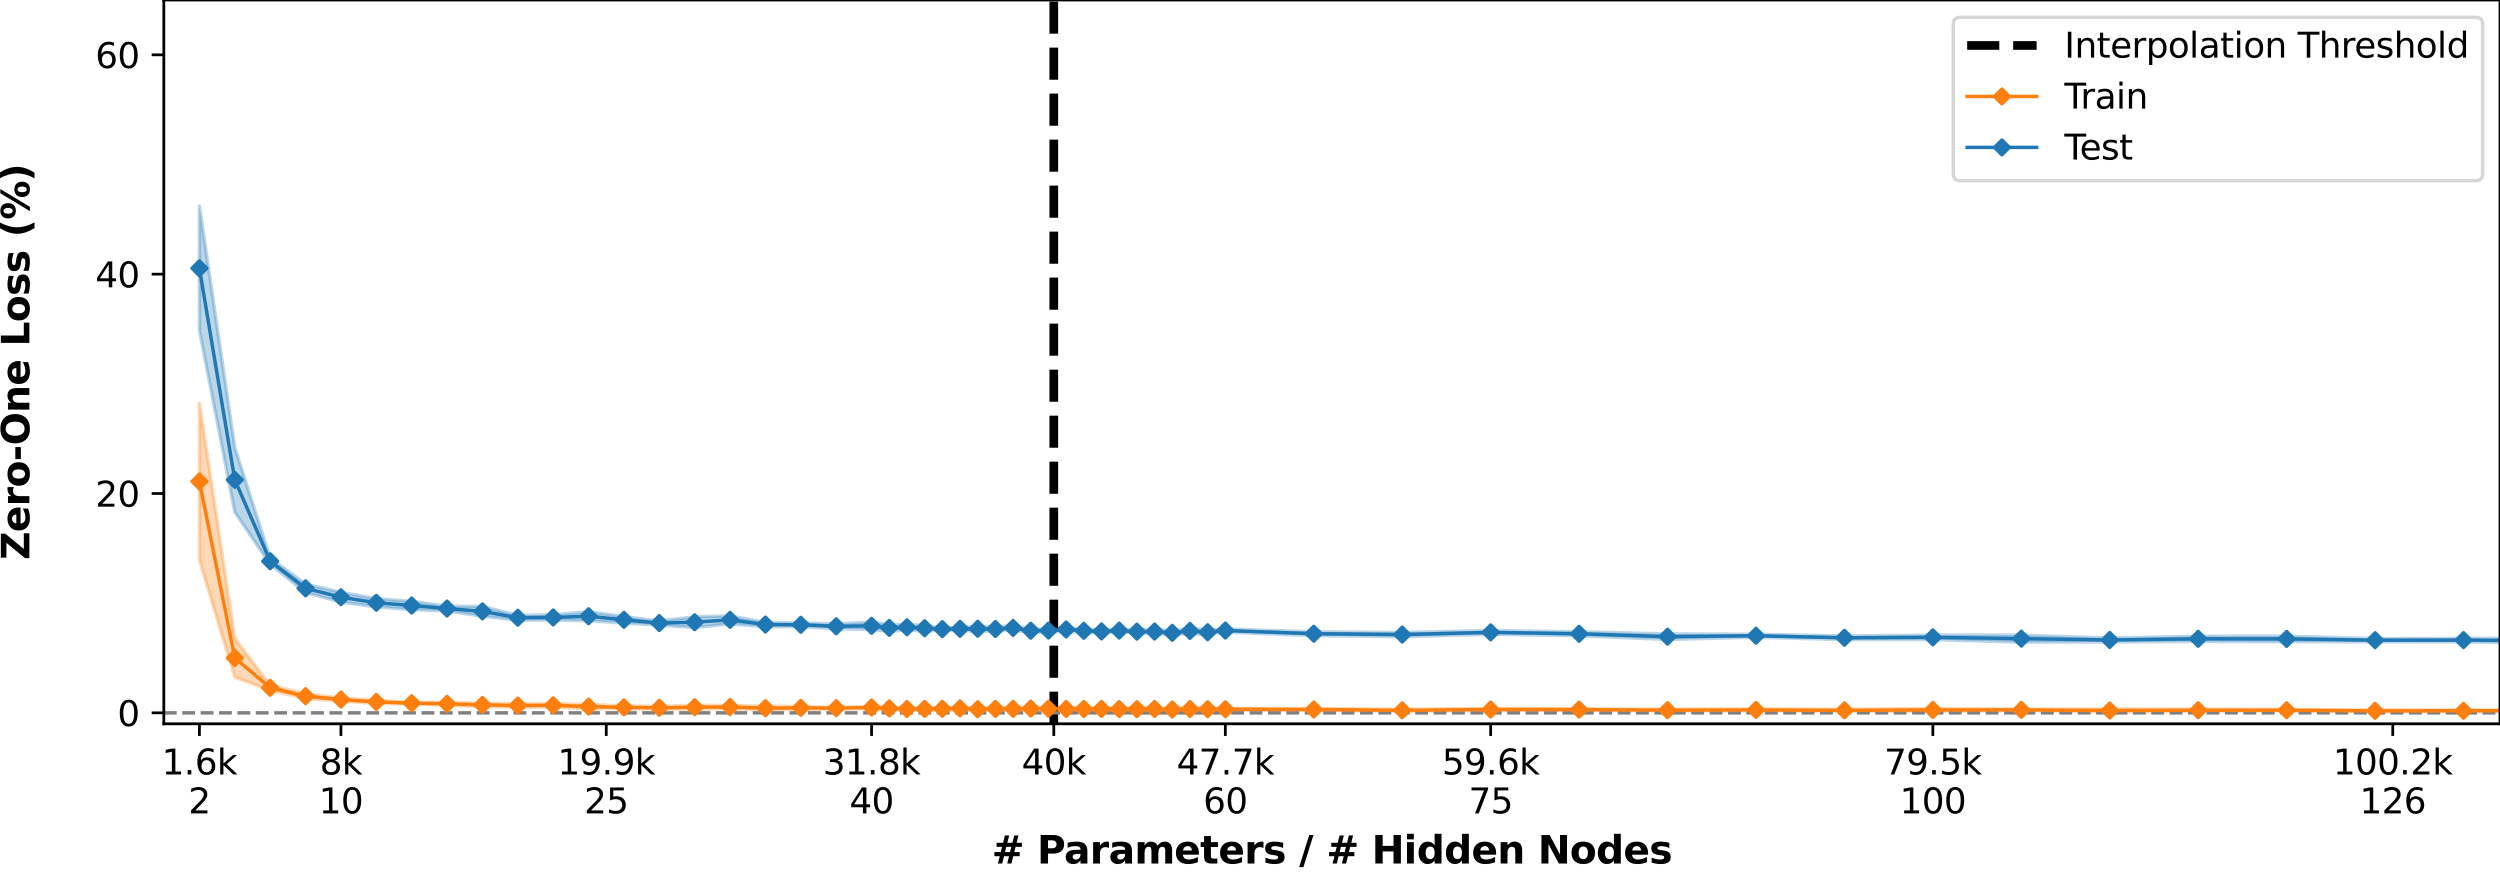 <?xml version="1.0" encoding="utf-8" standalone="no"?>
<!DOCTYPE svg PUBLIC "-//W3C//DTD SVG 1.1//EN"
  "http://www.w3.org/Graphics/SVG/1.1/DTD/svg11.dtd">
<svg xmlns:xlink="http://www.w3.org/1999/xlink" width="720pt" height="252pt" viewBox="0 0 720 252" xmlns="http://www.w3.org/2000/svg" version="1.1">
 <defs>
  <style type="text/css">*{stroke-linejoin: round; stroke-linecap: butt}</style>
 </defs>
 <g id="figure_1">
  <g id="patch_1">
   <path d="M 0 252 
L 720 252 
L 720 0 
L 0 0 
z
" style="fill: #ffffff"/>
  </g>
  <g id="axes_1">
   <g id="patch_2">
    <path d="M 47.18 208.456 
L 720 208.456 
L 720 0 
L 47.18 0 
z
" style="fill: #ffffff"/>
   </g>
   <g id="PolyCollection_1">
    <path d="M 57.432 116.076 
L 57.432 161.233 
L 67.621 195.026 
L 77.809 198.807 
L 87.998 201.193 
L 98.186 201.904 
L 108.375 202.64 
L 118.563 202.657 
L 128.751 203.127 
L 138.94 203.5 
L 149.128 203.678 
L 159.317 203.607 
L 169.505 204.132 
L 179.694 204.103 
L 189.882 204.252 
L 200.07 204.237 
L 210.259 204.063 
L 220.447 204.555 
L 230.636 204.277 
L 240.824 204.184 
L 251.012 204.068 
L 256.107 204.393 
L 261.201 204.432 
L 266.295 204.549 
L 271.389 204.523 
L 276.483 204.362 
L 281.578 204.634 
L 286.672 204.516 
L 291.766 204.52 
L 296.86 204.458 
L 301.955 204.459 
L 307.049 204.555 
L 312.143 204.635 
L 317.237 204.516 
L 322.331 204.449 
L 327.426 204.79 
L 332.52 204.669 
L 337.614 204.543 
L 342.708 204.625 
L 347.802 204.565 
L 352.897 204.554 
L 378.368 204.619 
L 403.839 204.86 
L 429.31 204.652 
L 454.781 204.597 
L 480.252 204.775 
L 505.723 204.737 
L 531.194 204.864 
L 556.665 204.909 
L 582.136 204.634 
L 607.607 205.044 
L 633.078 204.858 
L 658.549 204.755 
L 684.02 205.009 
L 709.491 204.971 
L 734.962 204.928 
L 760.433 204.928 
L 785.904 204.895 
L 811.375 204.823 
L 811.375 204.319 
L 811.375 204.319 
L 785.904 204.342 
L 760.433 204.151 
L 734.962 204.341 
L 709.491 204.456 
L 684.02 204.449 
L 658.549 204.324 
L 633.078 204.221 
L 607.607 204.193 
L 582.136 204.255 
L 556.665 204.012 
L 531.194 204.278 
L 505.723 204.184 
L 480.252 204.272 
L 454.781 204.135 
L 429.31 204.017 
L 403.839 204.283 
L 378.368 204.05 
L 352.897 203.989 
L 347.802 203.946 
L 342.708 203.76 
L 337.614 204.126 
L 332.52 203.683 
L 327.426 203.689 
L 322.331 203.966 
L 317.237 203.805 
L 312.143 203.718 
L 307.049 203.798 
L 301.955 203.736 
L 296.86 203.674 
L 291.766 203.769 
L 286.672 203.805 
L 281.578 203.877 
L 276.483 203.675 
L 271.389 203.734 
L 266.295 203.772 
L 261.201 203.953 
L 256.107 203.643 
L 251.012 203.432 
L 240.824 203.726 
L 230.636 203.444 
L 220.447 203.356 
L 210.259 203.184 
L 200.07 203.105 
L 189.882 203.437 
L 179.694 203.302 
L 169.505 202.863 
L 159.317 202.63 
L 149.128 202.717 
L 138.94 202.516 
L 128.751 202.257 
L 118.563 202.348 
L 108.375 201.67 
L 98.186 201.047 
L 87.998 199.8 
L 77.809 197.354 
L 67.621 183.954 
L 57.432 116.076 
z
" clip-path="url(#pd51fdd839e)" style="fill: #ff7f0e; fill-opacity: 0.3; stroke: #ff7f0e; stroke-opacity: 0.3"/>
   </g>
   <g id="PolyCollection_2">
    <path d="M 57.432 59.335 
L 57.432 95.188 
L 67.621 147.511 
L 77.809 162.545 
L 87.998 170.653 
L 98.186 173.423 
L 108.375 174.774 
L 118.563 175.576 
L 128.751 175.949 
L 138.94 177.473 
L 149.128 178.614 
L 159.317 178.594 
L 169.505 178.767 
L 179.694 179.449 
L 189.882 180.065 
L 200.07 180.737 
L 210.259 179.671 
L 220.447 180.506 
L 230.636 180.502 
L 240.824 181.051 
L 251.012 181.324 
L 256.107 181.818 
L 261.201 181.412 
L 266.295 181.837 
L 271.389 181.447 
L 276.483 181.5 
L 281.578 181.893 
L 286.672 181.712 
L 291.766 181.497 
L 296.86 182.139 
L 301.955 182.098 
L 307.049 181.763 
L 312.143 182.182 
L 317.237 182.276 
L 322.331 182.063 
L 327.426 182.144 
L 332.52 182.734 
L 337.614 182.652 
L 342.708 182.597 
L 347.802 182.67 
L 352.897 182.04 
L 378.368 183.059 
L 403.839 183.37 
L 429.31 182.658 
L 454.781 183.113 
L 480.252 184.164 
L 505.723 183.519 
L 531.194 184.208 
L 556.665 184.208 
L 582.136 184.944 
L 607.607 184.88 
L 633.078 184.735 
L 658.549 184.8 
L 684.02 184.85 
L 709.491 184.865 
L 734.962 185.328 
L 760.433 184.802 
L 785.904 184.363 
L 811.375 184.98 
L 811.375 184.253 
L 811.375 184.253 
L 785.904 183.568 
L 760.433 183.736 
L 734.962 183.703 
L 709.491 183.85 
L 684.02 183.902 
L 658.549 183.207 
L 633.078 183.222 
L 607.607 183.746 
L 582.136 182.911 
L 556.665 182.902 
L 531.194 183.155 
L 505.723 182.669 
L 480.252 182.555 
L 454.781 181.95 
L 429.31 181.584 
L 403.839 182.148 
L 378.368 181.953 
L 352.897 181.153 
L 347.802 181.496 
L 342.708 180.799 
L 337.614 181.868 
L 332.52 181.04 
L 327.426 181.681 
L 322.331 181.168 
L 317.237 181.423 
L 312.143 181.163 
L 307.049 180.812 
L 301.955 181.108 
L 296.86 181.143 
L 291.766 180.181 
L 286.672 180.598 
L 281.578 180.289 
L 276.483 180.683 
L 271.389 180.938 
L 266.295 180.03 
L 261.201 179.899 
L 256.107 179.847 
L 251.012 179.141 
L 240.824 179.691 
L 230.636 179.381 
L 220.447 179.226 
L 210.259 177.37 
L 200.07 177.656 
L 189.882 178.82 
L 179.694 177.567 
L 169.505 176.177 
L 159.317 177.057 
L 149.128 177.201 
L 138.94 174.666 
L 128.751 174.573 
L 118.563 173.19 
L 108.375 172.412 
L 98.186 170.58 
L 87.998 168.22 
L 77.809 160.726 
L 67.621 128.889 
L 57.432 59.335 
z
" clip-path="url(#pd51fdd839e)" style="fill: #1f77b4; fill-opacity: 0.3; stroke: #1f77b4; stroke-opacity: 0.3"/>
   </g>
   <g id="matplotlib.axis_1">
    <g id="xtick_1">
     <g id="line2d_1">
      <defs>
       <path id="ma310dab920" d="M 0 0 
L 0 3.5 
" style="stroke: #000000; stroke-width: 0.8"/>
      </defs>
      <g>
       <use xlink:href="#ma310dab920" x="57.432" y="208.456" style="stroke: #000000; stroke-width: 0.8"/>
      </g>
     </g>
     <g id="text_1">
      <!-- 1.6k -->
      <g transform="translate(46.586 223.054)scale(0.1 -0.1)">
       <defs>
        <path id="DejaVuSans-31" d="M 794 531 
L 1825 531 
L 1825 4091 
L 703 3866 
L 703 4441 
L 1819 4666 
L 2450 4666 
L 2450 531 
L 3481 531 
L 3481 0 
L 794 0 
L 794 531 
z
" transform="scale(0.016)"/>
        <path id="DejaVuSans-2e" d="M 684 794 
L 1344 794 
L 1344 0 
L 684 0 
L 684 794 
z
" transform="scale(0.016)"/>
        <path id="DejaVuSans-36" d="M 2113 2584 
Q 1688 2584 1439 2293 
Q 1191 2003 1191 1497 
Q 1191 994 1439 701 
Q 1688 409 2113 409 
Q 2538 409 2786 701 
Q 3034 994 3034 1497 
Q 3034 2003 2786 2293 
Q 2538 2584 2113 2584 
z
M 3366 4563 
L 3366 3988 
Q 3128 4100 2886 4159 
Q 2644 4219 2406 4219 
Q 1781 4219 1451 3797 
Q 1122 3375 1075 2522 
Q 1259 2794 1537 2939 
Q 1816 3084 2150 3084 
Q 2853 3084 3261 2657 
Q 3669 2231 3669 1497 
Q 3669 778 3244 343 
Q 2819 -91 2113 -91 
Q 1303 -91 875 529 
Q 447 1150 447 2328 
Q 447 3434 972 4092 
Q 1497 4750 2381 4750 
Q 2619 4750 2861 4703 
Q 3103 4656 3366 4563 
z
" transform="scale(0.016)"/>
        <path id="DejaVuSans-6b" d="M 581 4863 
L 1159 4863 
L 1159 1991 
L 2875 3500 
L 3609 3500 
L 1753 1863 
L 3688 0 
L 2938 0 
L 1159 1709 
L 1159 0 
L 581 0 
L 581 4863 
z
" transform="scale(0.016)"/>
       </defs>
       <use xlink:href="#DejaVuSans-31"/>
       <use xlink:href="#DejaVuSans-2e" x="63.623"/>
       <use xlink:href="#DejaVuSans-36" x="95.41"/>
       <use xlink:href="#DejaVuSans-6b" x="159.033"/>
      </g>
      <!-- 2 -->
      <g transform="translate(54.251 234.252)scale(0.1 -0.1)">
       <defs>
        <path id="DejaVuSans-32" d="M 1228 531 
L 3431 531 
L 3431 0 
L 469 0 
L 469 531 
Q 828 903 1448 1529 
Q 2069 2156 2228 2338 
Q 2531 2678 2651 2914 
Q 2772 3150 2772 3378 
Q 2772 3750 2511 3984 
Q 2250 4219 1831 4219 
Q 1534 4219 1204 4116 
Q 875 4013 500 3803 
L 500 4441 
Q 881 4594 1212 4672 
Q 1544 4750 1819 4750 
Q 2544 4750 2975 4387 
Q 3406 4025 3406 3419 
Q 3406 3131 3298 2873 
Q 3191 2616 2906 2266 
Q 2828 2175 2409 1742 
Q 1991 1309 1228 531 
z
" transform="scale(0.016)"/>
       </defs>
       <use xlink:href="#DejaVuSans-32"/>
      </g>
     </g>
    </g>
    <g id="xtick_2">
     <g id="line2d_2">
      <g>
       <use xlink:href="#ma310dab920" x="98.186" y="208.456" style="stroke: #000000; stroke-width: 0.8"/>
      </g>
     </g>
     <g id="text_2">
      <!-- 8k -->
      <g transform="translate(92.11 223.054)scale(0.1 -0.1)">
       <defs>
        <path id="DejaVuSans-38" d="M 2034 2216 
Q 1584 2216 1326 1975 
Q 1069 1734 1069 1313 
Q 1069 891 1326 650 
Q 1584 409 2034 409 
Q 2484 409 2743 651 
Q 3003 894 3003 1313 
Q 3003 1734 2745 1975 
Q 2488 2216 2034 2216 
z
M 1403 2484 
Q 997 2584 770 2862 
Q 544 3141 544 3541 
Q 544 4100 942 4425 
Q 1341 4750 2034 4750 
Q 2731 4750 3128 4425 
Q 3525 4100 3525 3541 
Q 3525 3141 3298 2862 
Q 3072 2584 2669 2484 
Q 3125 2378 3379 2068 
Q 3634 1759 3634 1313 
Q 3634 634 3220 271 
Q 2806 -91 2034 -91 
Q 1263 -91 848 271 
Q 434 634 434 1313 
Q 434 1759 690 2068 
Q 947 2378 1403 2484 
z
M 1172 3481 
Q 1172 3119 1398 2916 
Q 1625 2713 2034 2713 
Q 2441 2713 2670 2916 
Q 2900 3119 2900 3481 
Q 2900 3844 2670 4047 
Q 2441 4250 2034 4250 
Q 1625 4250 1398 4047 
Q 1172 3844 1172 3481 
z
" transform="scale(0.016)"/>
       </defs>
       <use xlink:href="#DejaVuSans-38"/>
       <use xlink:href="#DejaVuSans-6b" x="63.623"/>
      </g>
      <!-- 10 -->
      <g transform="translate(91.824 234.252)scale(0.1 -0.1)">
       <defs>
        <path id="DejaVuSans-30" d="M 2034 4250 
Q 1547 4250 1301 3770 
Q 1056 3291 1056 2328 
Q 1056 1369 1301 889 
Q 1547 409 2034 409 
Q 2525 409 2770 889 
Q 3016 1369 3016 2328 
Q 3016 3291 2770 3770 
Q 2525 4250 2034 4250 
z
M 2034 4750 
Q 2819 4750 3233 4129 
Q 3647 3509 3647 2328 
Q 3647 1150 3233 529 
Q 2819 -91 2034 -91 
Q 1250 -91 836 529 
Q 422 1150 422 2328 
Q 422 3509 836 4129 
Q 1250 4750 2034 4750 
z
" transform="scale(0.016)"/>
       </defs>
       <use xlink:href="#DejaVuSans-31"/>
       <use xlink:href="#DejaVuSans-30" x="63.623"/>
      </g>
     </g>
    </g>
    <g id="xtick_3">
     <g id="line2d_3">
      <g>
       <use xlink:href="#ma310dab920" x="174.599" y="208.456" style="stroke: #000000; stroke-width: 0.8"/>
      </g>
     </g>
     <g id="text_3">
      <!-- 19.9k -->
      <g transform="translate(160.571 223.054)scale(0.1 -0.1)">
       <defs>
        <path id="DejaVuSans-39" d="M 703 97 
L 703 672 
Q 941 559 1184 500 
Q 1428 441 1663 441 
Q 2288 441 2617 861 
Q 2947 1281 2994 2138 
Q 2813 1869 2534 1725 
Q 2256 1581 1919 1581 
Q 1219 1581 811 2004 
Q 403 2428 403 3163 
Q 403 3881 828 4315 
Q 1253 4750 1959 4750 
Q 2769 4750 3195 4129 
Q 3622 3509 3622 2328 
Q 3622 1225 3098 567 
Q 2575 -91 1691 -91 
Q 1453 -91 1209 -44 
Q 966 3 703 97 
z
M 1959 2075 
Q 2384 2075 2632 2365 
Q 2881 2656 2881 3163 
Q 2881 3666 2632 3958 
Q 2384 4250 1959 4250 
Q 1534 4250 1286 3958 
Q 1038 3666 1038 3163 
Q 1038 2656 1286 2365 
Q 1534 2075 1959 2075 
z
" transform="scale(0.016)"/>
       </defs>
       <use xlink:href="#DejaVuSans-31"/>
       <use xlink:href="#DejaVuSans-39" x="63.623"/>
       <use xlink:href="#DejaVuSans-2e" x="127.246"/>
       <use xlink:href="#DejaVuSans-39" x="159.033"/>
       <use xlink:href="#DejaVuSans-6b" x="222.656"/>
      </g>
      <!-- 25 -->
      <g transform="translate(168.237 234.252)scale(0.1 -0.1)">
       <defs>
        <path id="DejaVuSans-35" d="M 691 4666 
L 3169 4666 
L 3169 4134 
L 1269 4134 
L 1269 2991 
Q 1406 3038 1543 3061 
Q 1681 3084 1819 3084 
Q 2600 3084 3056 2656 
Q 3513 2228 3513 1497 
Q 3513 744 3044 326 
Q 2575 -91 1722 -91 
Q 1428 -91 1123 -41 
Q 819 9 494 109 
L 494 744 
Q 775 591 1075 516 
Q 1375 441 1709 441 
Q 2250 441 2565 725 
Q 2881 1009 2881 1497 
Q 2881 1984 2565 2268 
Q 2250 2553 1709 2553 
Q 1456 2553 1204 2497 
Q 953 2441 691 2322 
L 691 4666 
z
" transform="scale(0.016)"/>
       </defs>
       <use xlink:href="#DejaVuSans-32"/>
       <use xlink:href="#DejaVuSans-35" x="63.623"/>
      </g>
     </g>
    </g>
    <g id="xtick_4">
     <g id="line2d_4">
      <g>
       <use xlink:href="#ma310dab920" x="251.012" y="208.456" style="stroke: #000000; stroke-width: 0.8"/>
      </g>
     </g>
     <g id="text_4">
      <!-- 31.8k -->
      <g transform="translate(236.984 223.054)scale(0.1 -0.1)">
       <defs>
        <path id="DejaVuSans-33" d="M 2597 2516 
Q 3050 2419 3304 2112 
Q 3559 1806 3559 1356 
Q 3559 666 3084 287 
Q 2609 -91 1734 -91 
Q 1441 -91 1130 -33 
Q 819 25 488 141 
L 488 750 
Q 750 597 1062 519 
Q 1375 441 1716 441 
Q 2309 441 2620 675 
Q 2931 909 2931 1356 
Q 2931 1769 2642 2001 
Q 2353 2234 1838 2234 
L 1294 2234 
L 1294 2753 
L 1863 2753 
Q 2328 2753 2575 2939 
Q 2822 3125 2822 3475 
Q 2822 3834 2567 4026 
Q 2313 4219 1838 4219 
Q 1578 4219 1281 4162 
Q 984 4106 628 3988 
L 628 4550 
Q 988 4650 1302 4700 
Q 1616 4750 1894 4750 
Q 2613 4750 3031 4423 
Q 3450 4097 3450 3541 
Q 3450 3153 3228 2886 
Q 3006 2619 2597 2516 
z
" transform="scale(0.016)"/>
       </defs>
       <use xlink:href="#DejaVuSans-33"/>
       <use xlink:href="#DejaVuSans-31" x="63.623"/>
       <use xlink:href="#DejaVuSans-2e" x="127.246"/>
       <use xlink:href="#DejaVuSans-38" x="159.033"/>
       <use xlink:href="#DejaVuSans-6b" x="222.656"/>
      </g>
      <!-- 40 -->
      <g transform="translate(244.65 234.252)scale(0.1 -0.1)">
       <defs>
        <path id="DejaVuSans-34" d="M 2419 4116 
L 825 1625 
L 2419 1625 
L 2419 4116 
z
M 2253 4666 
L 3047 4666 
L 3047 1625 
L 3713 1625 
L 3713 1100 
L 3047 1100 
L 3047 0 
L 2419 0 
L 2419 1100 
L 313 1100 
L 313 1709 
L 2253 4666 
z
" transform="scale(0.016)"/>
       </defs>
       <use xlink:href="#DejaVuSans-34"/>
       <use xlink:href="#DejaVuSans-30" x="63.623"/>
      </g>
     </g>
    </g>
    <g id="xtick_5">
     <g id="line2d_5">
      <g>
       <use xlink:href="#ma310dab920" x="352.897" y="208.456" style="stroke: #000000; stroke-width: 0.8"/>
      </g>
     </g>
     <g id="text_5">
      <!-- 47.7k -->
      <g transform="translate(338.868 223.054)scale(0.1 -0.1)">
       <defs>
        <path id="DejaVuSans-37" d="M 525 4666 
L 3525 4666 
L 3525 4397 
L 1831 0 
L 1172 0 
L 2766 4134 
L 525 4134 
L 525 4666 
z
" transform="scale(0.016)"/>
       </defs>
       <use xlink:href="#DejaVuSans-34"/>
       <use xlink:href="#DejaVuSans-37" x="63.623"/>
       <use xlink:href="#DejaVuSans-2e" x="127.246"/>
       <use xlink:href="#DejaVuSans-37" x="159.033"/>
       <use xlink:href="#DejaVuSans-6b" x="222.656"/>
      </g>
      <!-- 60 -->
      <g transform="translate(346.534 234.252)scale(0.1 -0.1)">
       <use xlink:href="#DejaVuSans-36"/>
       <use xlink:href="#DejaVuSans-30" x="63.623"/>
      </g>
     </g>
    </g>
    <g id="xtick_6">
     <g id="line2d_6">
      <g>
       <use xlink:href="#ma310dab920" x="429.31" y="208.456" style="stroke: #000000; stroke-width: 0.8"/>
      </g>
     </g>
     <g id="text_6">
      <!-- 59.6k -->
      <g transform="translate(415.282 223.054)scale(0.1 -0.1)">
       <use xlink:href="#DejaVuSans-35"/>
       <use xlink:href="#DejaVuSans-39" x="63.623"/>
       <use xlink:href="#DejaVuSans-2e" x="127.246"/>
       <use xlink:href="#DejaVuSans-36" x="159.033"/>
       <use xlink:href="#DejaVuSans-6b" x="222.656"/>
      </g>
      <!-- 75 -->
      <g transform="translate(422.947 234.252)scale(0.1 -0.1)">
       <use xlink:href="#DejaVuSans-37"/>
       <use xlink:href="#DejaVuSans-35" x="63.623"/>
      </g>
     </g>
    </g>
    <g id="xtick_7">
     <g id="line2d_7">
      <g>
       <use xlink:href="#ma310dab920" x="556.665" y="208.456" style="stroke: #000000; stroke-width: 0.8"/>
      </g>
     </g>
     <g id="text_7">
      <!-- 79.5k -->
      <g transform="translate(542.637 223.054)scale(0.1 -0.1)">
       <use xlink:href="#DejaVuSans-37"/>
       <use xlink:href="#DejaVuSans-39" x="63.623"/>
       <use xlink:href="#DejaVuSans-2e" x="127.246"/>
       <use xlink:href="#DejaVuSans-35" x="159.033"/>
       <use xlink:href="#DejaVuSans-6b" x="222.656"/>
      </g>
      <!-- 100 -->
      <g transform="translate(547.121 234.252)scale(0.1 -0.1)">
       <use xlink:href="#DejaVuSans-31"/>
       <use xlink:href="#DejaVuSans-30" x="63.623"/>
       <use xlink:href="#DejaVuSans-30" x="127.246"/>
      </g>
     </g>
    </g>
    <g id="xtick_8">
     <g id="line2d_8">
      <g>
       <use xlink:href="#ma310dab920" x="689.114" y="208.456" style="stroke: #000000; stroke-width: 0.8"/>
      </g>
     </g>
     <g id="text_8">
      <!-- 100.2k -->
      <g transform="translate(671.905 223.054)scale(0.1 -0.1)">
       <use xlink:href="#DejaVuSans-31"/>
       <use xlink:href="#DejaVuSans-30" x="63.623"/>
       <use xlink:href="#DejaVuSans-30" x="127.246"/>
       <use xlink:href="#DejaVuSans-2e" x="190.869"/>
       <use xlink:href="#DejaVuSans-32" x="222.656"/>
       <use xlink:href="#DejaVuSans-6b" x="286.279"/>
      </g>
      <!-- 126 -->
      <g transform="translate(679.571 234.252)scale(0.1 -0.1)">
       <use xlink:href="#DejaVuSans-31"/>
       <use xlink:href="#DejaVuSans-32" x="63.623"/>
       <use xlink:href="#DejaVuSans-36" x="127.246"/>
      </g>
     </g>
    </g>
    <g id="xtick_9">
     <g id="line2d_9">
      <g>
       <use xlink:href="#ma310dab920" x="303.492" y="208.456" style="stroke: #000000; stroke-width: 0.8"/>
      </g>
     </g>
     <g id="text_9">
      <!-- 40k -->
      <g transform="translate(294.235 223.054)scale(0.1 -0.1)">
       <use xlink:href="#DejaVuSans-34"/>
       <use xlink:href="#DejaVuSans-30" x="63.623"/>
       <use xlink:href="#DejaVuSans-6b" x="127.246"/>
      </g>
     </g>
    </g>
    <g id="text_10">
     <!-- # Parameters / # Hidden Nodes -->
     <g transform="translate(285.631 248.69)scale(0.11 -0.11)">
      <defs>
       <path id="DejaVuSans-Bold-23" d="M 2847 4594 
L 2547 3391 
L 3372 3391 
L 3675 4594 
L 4366 4594 
L 4063 3391 
L 4928 3391 
L 4928 2725 
L 3897 2725 
L 3681 1869 
L 4569 1869 
L 4569 1197 
L 3519 1197 
L 3219 0 
L 2528 0 
L 2828 1197 
L 2003 1197 
L 1703 0 
L 1006 0 
L 1306 1197 
L 434 1197 
L 434 1869 
L 1459 1869 
L 1678 2725 
L 794 2725 
L 794 3391 
L 1850 3391 
L 2150 4594 
L 2847 4594 
z
M 3200 2725 
L 2375 2725 
L 2156 1869 
L 2981 1869 
L 3200 2725 
z
" transform="scale(0.016)"/>
       <path id="DejaVuSans-Bold-20" transform="scale(0.016)"/>
       <path id="DejaVuSans-Bold-50" d="M 588 4666 
L 2584 4666 
Q 3475 4666 3951 4270 
Q 4428 3875 4428 3144 
Q 4428 2409 3951 2014 
Q 3475 1619 2584 1619 
L 1791 1619 
L 1791 0 
L 588 0 
L 588 4666 
z
M 1791 3794 
L 1791 2491 
L 2456 2491 
Q 2806 2491 2997 2661 
Q 3188 2831 3188 3144 
Q 3188 3456 2997 3625 
Q 2806 3794 2456 3794 
L 1791 3794 
z
" transform="scale(0.016)"/>
       <path id="DejaVuSans-Bold-61" d="M 2106 1575 
Q 1756 1575 1579 1456 
Q 1403 1338 1403 1106 
Q 1403 894 1545 773 
Q 1688 653 1941 653 
Q 2256 653 2472 879 
Q 2688 1106 2688 1447 
L 2688 1575 
L 2106 1575 
z
M 3816 1997 
L 3816 0 
L 2688 0 
L 2688 519 
Q 2463 200 2181 54 
Q 1900 -91 1497 -91 
Q 953 -91 614 226 
Q 275 544 275 1050 
Q 275 1666 698 1953 
Q 1122 2241 2028 2241 
L 2688 2241 
L 2688 2328 
Q 2688 2594 2478 2717 
Q 2269 2841 1825 2841 
Q 1466 2841 1156 2769 
Q 847 2697 581 2553 
L 581 3406 
Q 941 3494 1303 3539 
Q 1666 3584 2028 3584 
Q 2975 3584 3395 3211 
Q 3816 2838 3816 1997 
z
" transform="scale(0.016)"/>
       <path id="DejaVuSans-Bold-72" d="M 3138 2547 
Q 2991 2616 2845 2648 
Q 2700 2681 2553 2681 
Q 2122 2681 1889 2404 
Q 1656 2128 1656 1613 
L 1656 0 
L 538 0 
L 538 3500 
L 1656 3500 
L 1656 2925 
Q 1872 3269 2151 3426 
Q 2431 3584 2822 3584 
Q 2878 3584 2943 3579 
Q 3009 3575 3134 3559 
L 3138 2547 
z
" transform="scale(0.016)"/>
       <path id="DejaVuSans-Bold-6d" d="M 3781 2919 
Q 3994 3244 4286 3414 
Q 4578 3584 4928 3584 
Q 5531 3584 5847 3212 
Q 6163 2841 6163 2131 
L 6163 0 
L 5038 0 
L 5038 1825 
Q 5041 1866 5042 1909 
Q 5044 1953 5044 2034 
Q 5044 2406 4934 2573 
Q 4825 2741 4581 2741 
Q 4263 2741 4089 2478 
Q 3916 2216 3909 1719 
L 3909 0 
L 2784 0 
L 2784 1825 
Q 2784 2406 2684 2573 
Q 2584 2741 2328 2741 
Q 2006 2741 1831 2477 
Q 1656 2213 1656 1722 
L 1656 0 
L 531 0 
L 531 3500 
L 1656 3500 
L 1656 2988 
Q 1863 3284 2130 3434 
Q 2397 3584 2719 3584 
Q 3081 3584 3359 3409 
Q 3638 3234 3781 2919 
z
" transform="scale(0.016)"/>
       <path id="DejaVuSans-Bold-65" d="M 4031 1759 
L 4031 1441 
L 1416 1441 
Q 1456 1047 1700 850 
Q 1944 653 2381 653 
Q 2734 653 3104 758 
Q 3475 863 3866 1075 
L 3866 213 
Q 3469 63 3072 -14 
Q 2675 -91 2278 -91 
Q 1328 -91 801 392 
Q 275 875 275 1747 
Q 275 2603 792 3093 
Q 1309 3584 2216 3584 
Q 3041 3584 3536 3087 
Q 4031 2591 4031 1759 
z
M 2881 2131 
Q 2881 2450 2695 2645 
Q 2509 2841 2209 2841 
Q 1884 2841 1681 2658 
Q 1478 2475 1428 2131 
L 2881 2131 
z
" transform="scale(0.016)"/>
       <path id="DejaVuSans-Bold-74" d="M 1759 4494 
L 1759 3500 
L 2913 3500 
L 2913 2700 
L 1759 2700 
L 1759 1216 
Q 1759 972 1856 886 
Q 1953 800 2241 800 
L 2816 800 
L 2816 0 
L 1856 0 
Q 1194 0 917 276 
Q 641 553 641 1216 
L 641 2700 
L 84 2700 
L 84 3500 
L 641 3500 
L 641 4494 
L 1759 4494 
z
" transform="scale(0.016)"/>
       <path id="DejaVuSans-Bold-73" d="M 3272 3391 
L 3272 2541 
Q 2913 2691 2578 2766 
Q 2244 2841 1947 2841 
Q 1628 2841 1473 2761 
Q 1319 2681 1319 2516 
Q 1319 2381 1436 2309 
Q 1553 2238 1856 2203 
L 2053 2175 
Q 2913 2066 3209 1816 
Q 3506 1566 3506 1031 
Q 3506 472 3093 190 
Q 2681 -91 1863 -91 
Q 1516 -91 1145 -36 
Q 775 19 384 128 
L 384 978 
Q 719 816 1070 734 
Q 1422 653 1784 653 
Q 2113 653 2278 743 
Q 2444 834 2444 1013 
Q 2444 1163 2330 1236 
Q 2216 1309 1875 1350 
L 1678 1375 
Q 931 1469 631 1722 
Q 331 1975 331 2491 
Q 331 3047 712 3315 
Q 1094 3584 1881 3584 
Q 2191 3584 2531 3537 
Q 2872 3491 3272 3391 
z
" transform="scale(0.016)"/>
       <path id="DejaVuSans-Bold-2f" d="M 1644 4666 
L 2338 4666 
L 691 -594 
L 0 -594 
L 1644 4666 
z
" transform="scale(0.016)"/>
       <path id="DejaVuSans-Bold-48" d="M 588 4666 
L 1791 4666 
L 1791 2888 
L 3566 2888 
L 3566 4666 
L 4769 4666 
L 4769 0 
L 3566 0 
L 3566 1978 
L 1791 1978 
L 1791 0 
L 588 0 
L 588 4666 
z
" transform="scale(0.016)"/>
       <path id="DejaVuSans-Bold-69" d="M 538 3500 
L 1656 3500 
L 1656 0 
L 538 0 
L 538 3500 
z
M 538 4863 
L 1656 4863 
L 1656 3950 
L 538 3950 
L 538 4863 
z
" transform="scale(0.016)"/>
       <path id="DejaVuSans-Bold-64" d="M 2919 2988 
L 2919 4863 
L 4044 4863 
L 4044 0 
L 2919 0 
L 2919 506 
Q 2688 197 2409 53 
Q 2131 -91 1766 -91 
Q 1119 -91 703 423 
Q 288 938 288 1747 
Q 288 2556 703 3070 
Q 1119 3584 1766 3584 
Q 2128 3584 2408 3439 
Q 2688 3294 2919 2988 
z
M 2181 722 
Q 2541 722 2730 984 
Q 2919 1247 2919 1747 
Q 2919 2247 2730 2509 
Q 2541 2772 2181 2772 
Q 1825 2772 1636 2509 
Q 1447 2247 1447 1747 
Q 1447 1247 1636 984 
Q 1825 722 2181 722 
z
" transform="scale(0.016)"/>
       <path id="DejaVuSans-Bold-6e" d="M 4056 2131 
L 4056 0 
L 2931 0 
L 2931 347 
L 2931 1631 
Q 2931 2084 2911 2256 
Q 2891 2428 2841 2509 
Q 2775 2619 2662 2680 
Q 2550 2741 2406 2741 
Q 2056 2741 1856 2470 
Q 1656 2200 1656 1722 
L 1656 0 
L 538 0 
L 538 3500 
L 1656 3500 
L 1656 2988 
Q 1909 3294 2193 3439 
Q 2478 3584 2822 3584 
Q 3428 3584 3742 3212 
Q 4056 2841 4056 2131 
z
" transform="scale(0.016)"/>
       <path id="DejaVuSans-Bold-4e" d="M 588 4666 
L 1931 4666 
L 3628 1466 
L 3628 4666 
L 4769 4666 
L 4769 0 
L 3425 0 
L 1728 3200 
L 1728 0 
L 588 0 
L 588 4666 
z
" transform="scale(0.016)"/>
       <path id="DejaVuSans-Bold-6f" d="M 2203 2784 
Q 1831 2784 1636 2517 
Q 1441 2250 1441 1747 
Q 1441 1244 1636 976 
Q 1831 709 2203 709 
Q 2569 709 2762 976 
Q 2956 1244 2956 1747 
Q 2956 2250 2762 2517 
Q 2569 2784 2203 2784 
z
M 2203 3584 
Q 3106 3584 3614 3096 
Q 4122 2609 4122 1747 
Q 4122 884 3614 396 
Q 3106 -91 2203 -91 
Q 1297 -91 786 396 
Q 275 884 275 1747 
Q 275 2609 786 3096 
Q 1297 3584 2203 3584 
z
" transform="scale(0.016)"/>
      </defs>
      <use xlink:href="#DejaVuSans-Bold-23"/>
      <use xlink:href="#DejaVuSans-Bold-20" x="83.789"/>
      <use xlink:href="#DejaVuSans-Bold-50" x="118.604"/>
      <use xlink:href="#DejaVuSans-Bold-61" x="189.27"/>
      <use xlink:href="#DejaVuSans-Bold-72" x="256.75"/>
      <use xlink:href="#DejaVuSans-Bold-61" x="306.066"/>
      <use xlink:href="#DejaVuSans-Bold-6d" x="373.547"/>
      <use xlink:href="#DejaVuSans-Bold-65" x="477.746"/>
      <use xlink:href="#DejaVuSans-Bold-74" x="545.568"/>
      <use xlink:href="#DejaVuSans-Bold-65" x="593.371"/>
      <use xlink:href="#DejaVuSans-Bold-72" x="661.193"/>
      <use xlink:href="#DejaVuSans-Bold-73" x="710.51"/>
      <use xlink:href="#DejaVuSans-Bold-20" x="770.031"/>
      <use xlink:href="#DejaVuSans-Bold-2f" x="804.846"/>
      <use xlink:href="#DejaVuSans-Bold-20" x="841.369"/>
      <use xlink:href="#DejaVuSans-Bold-23" x="876.184"/>
      <use xlink:href="#DejaVuSans-Bold-20" x="959.973"/>
      <use xlink:href="#DejaVuSans-Bold-48" x="994.787"/>
      <use xlink:href="#DejaVuSans-Bold-69" x="1078.479"/>
      <use xlink:href="#DejaVuSans-Bold-64" x="1112.756"/>
      <use xlink:href="#DejaVuSans-Bold-64" x="1184.338"/>
      <use xlink:href="#DejaVuSans-Bold-65" x="1255.92"/>
      <use xlink:href="#DejaVuSans-Bold-6e" x="1323.742"/>
      <use xlink:href="#DejaVuSans-Bold-20" x="1394.934"/>
      <use xlink:href="#DejaVuSans-Bold-4e" x="1429.748"/>
      <use xlink:href="#DejaVuSans-Bold-6f" x="1513.439"/>
      <use xlink:href="#DejaVuSans-Bold-64" x="1582.141"/>
      <use xlink:href="#DejaVuSans-Bold-65" x="1653.723"/>
      <use xlink:href="#DejaVuSans-Bold-73" x="1721.545"/>
     </g>
    </g>
   </g>
   <g id="matplotlib.axis_2">
    <g id="ytick_1">
     <g id="line2d_10">
      <defs>
       <path id="mf32563eaa4" d="M 0 0 
L -3.5 0 
" style="stroke: #000000; stroke-width: 0.8"/>
      </defs>
      <g>
       <use xlink:href="#mf32563eaa4" x="47.18" y="205.298" style="stroke: #000000; stroke-width: 0.8"/>
      </g>
     </g>
     <g id="text_11">
      <!--     0 -->
      <g transform="translate(21.105 209.097)scale(0.1 -0.1)">
       <defs>
        <path id="DejaVuSans-20" transform="scale(0.016)"/>
       </defs>
       <use xlink:href="#DejaVuSans-20"/>
       <use xlink:href="#DejaVuSans-20" x="31.787"/>
       <use xlink:href="#DejaVuSans-20" x="63.574"/>
       <use xlink:href="#DejaVuSans-20" x="95.361"/>
       <use xlink:href="#DejaVuSans-30" x="127.148"/>
      </g>
     </g>
    </g>
    <g id="ytick_2">
     <g id="line2d_11">
      <g>
       <use xlink:href="#mf32563eaa4" x="47.18" y="142.129" style="stroke: #000000; stroke-width: 0.8"/>
      </g>
     </g>
     <g id="text_12">
      <!--     20 -->
      <g transform="translate(14.742 145.928)scale(0.1 -0.1)">
       <use xlink:href="#DejaVuSans-20"/>
       <use xlink:href="#DejaVuSans-20" x="31.787"/>
       <use xlink:href="#DejaVuSans-20" x="63.574"/>
       <use xlink:href="#DejaVuSans-20" x="95.361"/>
       <use xlink:href="#DejaVuSans-32" x="127.148"/>
       <use xlink:href="#DejaVuSans-30" x="190.771"/>
      </g>
     </g>
    </g>
    <g id="ytick_3">
     <g id="line2d_12">
      <g>
       <use xlink:href="#mf32563eaa4" x="47.18" y="78.961" style="stroke: #000000; stroke-width: 0.8"/>
      </g>
     </g>
     <g id="text_13">
      <!--     40 -->
      <g transform="translate(14.742 82.76)scale(0.1 -0.1)">
       <use xlink:href="#DejaVuSans-20"/>
       <use xlink:href="#DejaVuSans-20" x="31.787"/>
       <use xlink:href="#DejaVuSans-20" x="63.574"/>
       <use xlink:href="#DejaVuSans-20" x="95.361"/>
       <use xlink:href="#DejaVuSans-34" x="127.148"/>
       <use xlink:href="#DejaVuSans-30" x="190.771"/>
      </g>
     </g>
    </g>
    <g id="ytick_4">
     <g id="line2d_13">
      <g>
       <use xlink:href="#mf32563eaa4" x="47.18" y="15.792" style="stroke: #000000; stroke-width: 0.8"/>
      </g>
     </g>
     <g id="text_14">
      <!--     60 -->
      <g transform="translate(14.742 19.591)scale(0.1 -0.1)">
       <use xlink:href="#DejaVuSans-20"/>
       <use xlink:href="#DejaVuSans-20" x="31.787"/>
       <use xlink:href="#DejaVuSans-20" x="63.574"/>
       <use xlink:href="#DejaVuSans-20" x="95.361"/>
       <use xlink:href="#DejaVuSans-36" x="127.148"/>
       <use xlink:href="#DejaVuSans-30" x="190.771"/>
      </g>
     </g>
    </g>
    <g id="text_15">
     <!-- Zero-One Loss (%) -->
     <g transform="translate(8.455 161.24)rotate(-90)scale(0.11 -0.11)">
      <defs>
       <path id="DejaVuSans-Bold-5a" d="M 359 4666 
L 4281 4666 
L 4281 3938 
L 1778 909 
L 4353 909 
L 4353 0 
L 288 0 
L 288 728 
L 2791 3756 
L 359 3756 
L 359 4666 
z
" transform="scale(0.016)"/>
       <path id="DejaVuSans-Bold-2d" d="M 347 2297 
L 2309 2297 
L 2309 1388 
L 347 1388 
L 347 2297 
z
" transform="scale(0.016)"/>
       <path id="DejaVuSans-Bold-4f" d="M 2719 3878 
Q 2169 3878 1866 3472 
Q 1563 3066 1563 2328 
Q 1563 1594 1866 1187 
Q 2169 781 2719 781 
Q 3272 781 3575 1187 
Q 3878 1594 3878 2328 
Q 3878 3066 3575 3472 
Q 3272 3878 2719 3878 
z
M 2719 4750 
Q 3844 4750 4481 4106 
Q 5119 3463 5119 2328 
Q 5119 1197 4481 553 
Q 3844 -91 2719 -91 
Q 1597 -91 958 553 
Q 319 1197 319 2328 
Q 319 3463 958 4106 
Q 1597 4750 2719 4750 
z
" transform="scale(0.016)"/>
       <path id="DejaVuSans-Bold-4c" d="M 588 4666 
L 1791 4666 
L 1791 909 
L 3903 909 
L 3903 0 
L 588 0 
L 588 4666 
z
" transform="scale(0.016)"/>
       <path id="DejaVuSans-Bold-28" d="M 2413 -844 
L 1484 -844 
Q 1006 -72 778 623 
Q 550 1319 550 2003 
Q 550 2688 779 3389 
Q 1009 4091 1484 4856 
L 2413 4856 
Q 2013 4116 1813 3408 
Q 1613 2700 1613 2009 
Q 1613 1319 1811 609 
Q 2009 -100 2413 -844 
z
" transform="scale(0.016)"/>
       <path id="DejaVuSans-Bold-25" d="M 4959 1925 
Q 4738 1925 4616 1733 
Q 4494 1541 4494 1184 
Q 4494 825 4614 633 
Q 4734 441 4959 441 
Q 5184 441 5303 633 
Q 5422 825 5422 1184 
Q 5422 1541 5301 1733 
Q 5181 1925 4959 1925 
z
M 4959 2450 
Q 5541 2450 5875 2112 
Q 6209 1775 6209 1184 
Q 6209 594 5875 251 
Q 5541 -91 4959 -91 
Q 4378 -91 4042 251 
Q 3706 594 3706 1184 
Q 3706 1772 4042 2111 
Q 4378 2450 4959 2450 
z
M 2094 -91 
L 1403 -91 
L 4319 4750 
L 5013 4750 
L 2094 -91 
z
M 1453 4750 
Q 2034 4750 2367 4411 
Q 2700 4072 2700 3481 
Q 2700 2891 2367 2550 
Q 2034 2209 1453 2209 
Q 872 2209 539 2550 
Q 206 2891 206 3481 
Q 206 4072 539 4411 
Q 872 4750 1453 4750 
z
M 1453 4225 
Q 1228 4225 1106 4031 
Q 984 3838 984 3481 
Q 984 3122 1106 2926 
Q 1228 2731 1453 2731 
Q 1678 2731 1798 2926 
Q 1919 3122 1919 3481 
Q 1919 3838 1797 4031 
Q 1675 4225 1453 4225 
z
" transform="scale(0.016)"/>
       <path id="DejaVuSans-Bold-29" d="M 513 -844 
Q 913 -100 1113 609 
Q 1313 1319 1313 2009 
Q 1313 2700 1113 3408 
Q 913 4116 513 4856 
L 1441 4856 
Q 1916 4091 2145 3389 
Q 2375 2688 2375 2003 
Q 2375 1319 2147 623 
Q 1919 -72 1441 -844 
L 513 -844 
z
" transform="scale(0.016)"/>
      </defs>
      <use xlink:href="#DejaVuSans-Bold-5a"/>
      <use xlink:href="#DejaVuSans-Bold-65" x="72.51"/>
      <use xlink:href="#DejaVuSans-Bold-72" x="140.332"/>
      <use xlink:href="#DejaVuSans-Bold-6f" x="189.648"/>
      <use xlink:href="#DejaVuSans-Bold-2d" x="258.35"/>
      <use xlink:href="#DejaVuSans-Bold-4f" x="299.854"/>
      <use xlink:href="#DejaVuSans-Bold-6e" x="384.863"/>
      <use xlink:href="#DejaVuSans-Bold-65" x="456.055"/>
      <use xlink:href="#DejaVuSans-Bold-20" x="523.877"/>
      <use xlink:href="#DejaVuSans-Bold-4c" x="558.691"/>
      <use xlink:href="#DejaVuSans-Bold-6f" x="622.412"/>
      <use xlink:href="#DejaVuSans-Bold-73" x="691.113"/>
      <use xlink:href="#DejaVuSans-Bold-73" x="750.635"/>
      <use xlink:href="#DejaVuSans-Bold-20" x="810.156"/>
      <use xlink:href="#DejaVuSans-Bold-28" x="844.971"/>
      <use xlink:href="#DejaVuSans-Bold-25" x="890.674"/>
      <use xlink:href="#DejaVuSans-Bold-29" x="990.869"/>
     </g>
    </g>
   </g>
   <g id="line2d_14">
    <path d="M 303.492 208.456 
L 303.492 0 
" clip-path="url(#pd51fdd839e)" style="fill: none; stroke-dasharray: 9.25,4; stroke-dashoffset: 0; stroke: #000000; stroke-width: 2.5"/>
   </g>
   <g id="line2d_15">
    <path d="M 47.18 205.298 
L 720 205.298 
" clip-path="url(#pd51fdd839e)" style="fill: none; stroke-dasharray: 3.7,1.6; stroke-dashoffset: 0; stroke: #808080"/>
   </g>
   <g id="line2d_16">
    <path d="M 57.432 138.655 
L 67.621 189.49 
L 77.809 198.081 
L 87.998 200.497 
L 98.186 201.476 
L 108.375 202.155 
L 118.563 202.502 
L 128.751 202.692 
L 138.94 203.008 
L 149.128 203.197 
L 159.317 203.118 
L 169.505 203.497 
L 179.694 203.703 
L 189.882 203.845 
L 200.07 203.671 
L 210.259 203.624 
L 220.447 203.955 
L 230.636 203.86 
L 240.824 203.955 
L 251.012 203.75 
L 256.107 204.018 
L 261.201 204.192 
L 266.295 204.161 
L 271.389 204.129 
L 276.483 204.018 
L 281.578 204.255 
L 286.672 204.161 
L 291.766 204.145 
L 296.86 204.066 
L 301.955 204.097 
L 307.049 204.176 
L 312.143 204.176 
L 317.237 204.161 
L 322.331 204.208 
L 327.426 204.24 
L 332.52 204.176 
L 337.614 204.334 
L 342.708 204.192 
L 347.802 204.255 
L 352.897 204.271 
L 378.368 204.334 
L 403.839 204.571 
L 429.31 204.334 
L 454.781 204.366 
L 480.252 204.524 
L 505.723 204.461 
L 531.194 204.571 
L 556.665 204.461 
L 582.136 204.445 
L 607.607 204.619 
L 633.078 204.54 
L 658.549 204.54 
L 684.02 204.729 
L 709.491 204.713 
L 721 204.678 
" clip-path="url(#pd51fdd839e)" style="fill: none; stroke: #ff7f0e; stroke-linecap: square"/>
    <defs>
     <path id="m0a5af7386e" d="M 0 2.121 
L 2.121 0 
L 0 -2.121 
L -2.121 0 
z
" style="stroke: #ff7f0e; stroke-linejoin: miter"/>
    </defs>
    <g clip-path="url(#pd51fdd839e)">
     <use xlink:href="#m0a5af7386e" x="57.432" y="138.655" style="fill: #ff7f0e; stroke: #ff7f0e; stroke-linejoin: miter"/>
     <use xlink:href="#m0a5af7386e" x="67.621" y="189.49" style="fill: #ff7f0e; stroke: #ff7f0e; stroke-linejoin: miter"/>
     <use xlink:href="#m0a5af7386e" x="77.809" y="198.081" style="fill: #ff7f0e; stroke: #ff7f0e; stroke-linejoin: miter"/>
     <use xlink:href="#m0a5af7386e" x="87.998" y="200.497" style="fill: #ff7f0e; stroke: #ff7f0e; stroke-linejoin: miter"/>
     <use xlink:href="#m0a5af7386e" x="98.186" y="201.476" style="fill: #ff7f0e; stroke: #ff7f0e; stroke-linejoin: miter"/>
     <use xlink:href="#m0a5af7386e" x="108.375" y="202.155" style="fill: #ff7f0e; stroke: #ff7f0e; stroke-linejoin: miter"/>
     <use xlink:href="#m0a5af7386e" x="118.563" y="202.502" style="fill: #ff7f0e; stroke: #ff7f0e; stroke-linejoin: miter"/>
     <use xlink:href="#m0a5af7386e" x="128.751" y="202.692" style="fill: #ff7f0e; stroke: #ff7f0e; stroke-linejoin: miter"/>
     <use xlink:href="#m0a5af7386e" x="138.94" y="203.008" style="fill: #ff7f0e; stroke: #ff7f0e; stroke-linejoin: miter"/>
     <use xlink:href="#m0a5af7386e" x="149.128" y="203.197" style="fill: #ff7f0e; stroke: #ff7f0e; stroke-linejoin: miter"/>
     <use xlink:href="#m0a5af7386e" x="159.317" y="203.118" style="fill: #ff7f0e; stroke: #ff7f0e; stroke-linejoin: miter"/>
     <use xlink:href="#m0a5af7386e" x="169.505" y="203.497" style="fill: #ff7f0e; stroke: #ff7f0e; stroke-linejoin: miter"/>
     <use xlink:href="#m0a5af7386e" x="179.694" y="203.703" style="fill: #ff7f0e; stroke: #ff7f0e; stroke-linejoin: miter"/>
     <use xlink:href="#m0a5af7386e" x="189.882" y="203.845" style="fill: #ff7f0e; stroke: #ff7f0e; stroke-linejoin: miter"/>
     <use xlink:href="#m0a5af7386e" x="200.07" y="203.671" style="fill: #ff7f0e; stroke: #ff7f0e; stroke-linejoin: miter"/>
     <use xlink:href="#m0a5af7386e" x="210.259" y="203.624" style="fill: #ff7f0e; stroke: #ff7f0e; stroke-linejoin: miter"/>
     <use xlink:href="#m0a5af7386e" x="220.447" y="203.955" style="fill: #ff7f0e; stroke: #ff7f0e; stroke-linejoin: miter"/>
     <use xlink:href="#m0a5af7386e" x="230.636" y="203.86" style="fill: #ff7f0e; stroke: #ff7f0e; stroke-linejoin: miter"/>
     <use xlink:href="#m0a5af7386e" x="240.824" y="203.955" style="fill: #ff7f0e; stroke: #ff7f0e; stroke-linejoin: miter"/>
     <use xlink:href="#m0a5af7386e" x="251.012" y="203.75" style="fill: #ff7f0e; stroke: #ff7f0e; stroke-linejoin: miter"/>
     <use xlink:href="#m0a5af7386e" x="256.107" y="204.018" style="fill: #ff7f0e; stroke: #ff7f0e; stroke-linejoin: miter"/>
     <use xlink:href="#m0a5af7386e" x="261.201" y="204.192" style="fill: #ff7f0e; stroke: #ff7f0e; stroke-linejoin: miter"/>
     <use xlink:href="#m0a5af7386e" x="266.295" y="204.161" style="fill: #ff7f0e; stroke: #ff7f0e; stroke-linejoin: miter"/>
     <use xlink:href="#m0a5af7386e" x="271.389" y="204.129" style="fill: #ff7f0e; stroke: #ff7f0e; stroke-linejoin: miter"/>
     <use xlink:href="#m0a5af7386e" x="276.483" y="204.018" style="fill: #ff7f0e; stroke: #ff7f0e; stroke-linejoin: miter"/>
     <use xlink:href="#m0a5af7386e" x="281.578" y="204.255" style="fill: #ff7f0e; stroke: #ff7f0e; stroke-linejoin: miter"/>
     <use xlink:href="#m0a5af7386e" x="286.672" y="204.161" style="fill: #ff7f0e; stroke: #ff7f0e; stroke-linejoin: miter"/>
     <use xlink:href="#m0a5af7386e" x="291.766" y="204.145" style="fill: #ff7f0e; stroke: #ff7f0e; stroke-linejoin: miter"/>
     <use xlink:href="#m0a5af7386e" x="296.86" y="204.066" style="fill: #ff7f0e; stroke: #ff7f0e; stroke-linejoin: miter"/>
     <use xlink:href="#m0a5af7386e" x="301.955" y="204.097" style="fill: #ff7f0e; stroke: #ff7f0e; stroke-linejoin: miter"/>
     <use xlink:href="#m0a5af7386e" x="307.049" y="204.176" style="fill: #ff7f0e; stroke: #ff7f0e; stroke-linejoin: miter"/>
     <use xlink:href="#m0a5af7386e" x="312.143" y="204.176" style="fill: #ff7f0e; stroke: #ff7f0e; stroke-linejoin: miter"/>
     <use xlink:href="#m0a5af7386e" x="317.237" y="204.161" style="fill: #ff7f0e; stroke: #ff7f0e; stroke-linejoin: miter"/>
     <use xlink:href="#m0a5af7386e" x="322.331" y="204.208" style="fill: #ff7f0e; stroke: #ff7f0e; stroke-linejoin: miter"/>
     <use xlink:href="#m0a5af7386e" x="327.426" y="204.24" style="fill: #ff7f0e; stroke: #ff7f0e; stroke-linejoin: miter"/>
     <use xlink:href="#m0a5af7386e" x="332.52" y="204.176" style="fill: #ff7f0e; stroke: #ff7f0e; stroke-linejoin: miter"/>
     <use xlink:href="#m0a5af7386e" x="337.614" y="204.334" style="fill: #ff7f0e; stroke: #ff7f0e; stroke-linejoin: miter"/>
     <use xlink:href="#m0a5af7386e" x="342.708" y="204.192" style="fill: #ff7f0e; stroke: #ff7f0e; stroke-linejoin: miter"/>
     <use xlink:href="#m0a5af7386e" x="347.802" y="204.255" style="fill: #ff7f0e; stroke: #ff7f0e; stroke-linejoin: miter"/>
     <use xlink:href="#m0a5af7386e" x="352.897" y="204.271" style="fill: #ff7f0e; stroke: #ff7f0e; stroke-linejoin: miter"/>
     <use xlink:href="#m0a5af7386e" x="378.368" y="204.334" style="fill: #ff7f0e; stroke: #ff7f0e; stroke-linejoin: miter"/>
     <use xlink:href="#m0a5af7386e" x="403.839" y="204.571" style="fill: #ff7f0e; stroke: #ff7f0e; stroke-linejoin: miter"/>
     <use xlink:href="#m0a5af7386e" x="429.31" y="204.334" style="fill: #ff7f0e; stroke: #ff7f0e; stroke-linejoin: miter"/>
     <use xlink:href="#m0a5af7386e" x="454.781" y="204.366" style="fill: #ff7f0e; stroke: #ff7f0e; stroke-linejoin: miter"/>
     <use xlink:href="#m0a5af7386e" x="480.252" y="204.524" style="fill: #ff7f0e; stroke: #ff7f0e; stroke-linejoin: miter"/>
     <use xlink:href="#m0a5af7386e" x="505.723" y="204.461" style="fill: #ff7f0e; stroke: #ff7f0e; stroke-linejoin: miter"/>
     <use xlink:href="#m0a5af7386e" x="531.194" y="204.571" style="fill: #ff7f0e; stroke: #ff7f0e; stroke-linejoin: miter"/>
     <use xlink:href="#m0a5af7386e" x="556.665" y="204.461" style="fill: #ff7f0e; stroke: #ff7f0e; stroke-linejoin: miter"/>
     <use xlink:href="#m0a5af7386e" x="582.136" y="204.445" style="fill: #ff7f0e; stroke: #ff7f0e; stroke-linejoin: miter"/>
     <use xlink:href="#m0a5af7386e" x="607.607" y="204.619" style="fill: #ff7f0e; stroke: #ff7f0e; stroke-linejoin: miter"/>
     <use xlink:href="#m0a5af7386e" x="633.078" y="204.54" style="fill: #ff7f0e; stroke: #ff7f0e; stroke-linejoin: miter"/>
     <use xlink:href="#m0a5af7386e" x="658.549" y="204.54" style="fill: #ff7f0e; stroke: #ff7f0e; stroke-linejoin: miter"/>
     <use xlink:href="#m0a5af7386e" x="684.02" y="204.729" style="fill: #ff7f0e; stroke: #ff7f0e; stroke-linejoin: miter"/>
     <use xlink:href="#m0a5af7386e" x="709.491" y="204.713" style="fill: #ff7f0e; stroke: #ff7f0e; stroke-linejoin: miter"/>
     <use xlink:href="#m0a5af7386e" x="734.962" y="204.634" style="fill: #ff7f0e; stroke: #ff7f0e; stroke-linejoin: miter"/>
     <use xlink:href="#m0a5af7386e" x="760.433" y="204.54" style="fill: #ff7f0e; stroke: #ff7f0e; stroke-linejoin: miter"/>
     <use xlink:href="#m0a5af7386e" x="785.904" y="204.619" style="fill: #ff7f0e; stroke: #ff7f0e; stroke-linejoin: miter"/>
     <use xlink:href="#m0a5af7386e" x="811.375" y="204.571" style="fill: #ff7f0e; stroke: #ff7f0e; stroke-linejoin: miter"/>
    </g>
   </g>
   <g id="line2d_17">
    <path d="M 57.432 77.261 
L 67.621 138.2 
L 77.809 161.636 
L 87.998 169.437 
L 98.186 172.001 
L 108.375 173.593 
L 118.563 174.383 
L 128.751 175.261 
L 138.94 176.07 
L 149.128 177.908 
L 159.317 177.826 
L 169.505 177.472 
L 179.694 178.508 
L 189.882 179.443 
L 200.07 179.196 
L 210.259 178.52 
L 220.447 179.866 
L 230.636 179.942 
L 240.824 180.371 
L 251.012 180.232 
L 256.107 180.832 
L 261.201 180.656 
L 266.295 180.933 
L 271.389 181.192 
L 276.483 181.091 
L 281.578 181.091 
L 286.672 181.155 
L 291.766 180.839 
L 296.86 181.641 
L 301.955 181.603 
L 307.049 181.287 
L 312.143 181.673 
L 317.237 181.849 
L 322.331 181.616 
L 327.426 181.913 
L 332.52 181.887 
L 337.614 182.26 
L 342.708 181.698 
L 347.802 182.083 
L 352.897 181.597 
L 378.368 182.506 
L 403.839 182.759 
L 429.31 182.121 
L 454.781 182.532 
L 480.252 183.359 
L 505.723 183.094 
L 531.194 183.681 
L 556.665 183.555 
L 582.136 183.928 
L 607.607 184.313 
L 633.078 183.978 
L 658.549 184.003 
L 684.02 184.376 
L 709.491 184.357 
L 721 184.429 
" clip-path="url(#pd51fdd839e)" style="fill: none; stroke: #1f77b4; stroke-linecap: square"/>
    <defs>
     <path id="mc30d5ee7bc" d="M 0 2.121 
L 2.121 0 
L 0 -2.121 
L -2.121 0 
z
" style="stroke: #1f77b4; stroke-linejoin: miter"/>
    </defs>
    <g clip-path="url(#pd51fdd839e)">
     <use xlink:href="#mc30d5ee7bc" x="57.432" y="77.261" style="fill: #1f77b4; stroke: #1f77b4; stroke-linejoin: miter"/>
     <use xlink:href="#mc30d5ee7bc" x="67.621" y="138.2" style="fill: #1f77b4; stroke: #1f77b4; stroke-linejoin: miter"/>
     <use xlink:href="#mc30d5ee7bc" x="77.809" y="161.636" style="fill: #1f77b4; stroke: #1f77b4; stroke-linejoin: miter"/>
     <use xlink:href="#mc30d5ee7bc" x="87.998" y="169.437" style="fill: #1f77b4; stroke: #1f77b4; stroke-linejoin: miter"/>
     <use xlink:href="#mc30d5ee7bc" x="98.186" y="172.001" style="fill: #1f77b4; stroke: #1f77b4; stroke-linejoin: miter"/>
     <use xlink:href="#mc30d5ee7bc" x="108.375" y="173.593" style="fill: #1f77b4; stroke: #1f77b4; stroke-linejoin: miter"/>
     <use xlink:href="#mc30d5ee7bc" x="118.563" y="174.383" style="fill: #1f77b4; stroke: #1f77b4; stroke-linejoin: miter"/>
     <use xlink:href="#mc30d5ee7bc" x="128.751" y="175.261" style="fill: #1f77b4; stroke: #1f77b4; stroke-linejoin: miter"/>
     <use xlink:href="#mc30d5ee7bc" x="138.94" y="176.07" style="fill: #1f77b4; stroke: #1f77b4; stroke-linejoin: miter"/>
     <use xlink:href="#mc30d5ee7bc" x="149.128" y="177.908" style="fill: #1f77b4; stroke: #1f77b4; stroke-linejoin: miter"/>
     <use xlink:href="#mc30d5ee7bc" x="159.317" y="177.826" style="fill: #1f77b4; stroke: #1f77b4; stroke-linejoin: miter"/>
     <use xlink:href="#mc30d5ee7bc" x="169.505" y="177.472" style="fill: #1f77b4; stroke: #1f77b4; stroke-linejoin: miter"/>
     <use xlink:href="#mc30d5ee7bc" x="179.694" y="178.508" style="fill: #1f77b4; stroke: #1f77b4; stroke-linejoin: miter"/>
     <use xlink:href="#mc30d5ee7bc" x="189.882" y="179.443" style="fill: #1f77b4; stroke: #1f77b4; stroke-linejoin: miter"/>
     <use xlink:href="#mc30d5ee7bc" x="200.07" y="179.196" style="fill: #1f77b4; stroke: #1f77b4; stroke-linejoin: miter"/>
     <use xlink:href="#mc30d5ee7bc" x="210.259" y="178.52" style="fill: #1f77b4; stroke: #1f77b4; stroke-linejoin: miter"/>
     <use xlink:href="#mc30d5ee7bc" x="220.447" y="179.866" style="fill: #1f77b4; stroke: #1f77b4; stroke-linejoin: miter"/>
     <use xlink:href="#mc30d5ee7bc" x="230.636" y="179.942" style="fill: #1f77b4; stroke: #1f77b4; stroke-linejoin: miter"/>
     <use xlink:href="#mc30d5ee7bc" x="240.824" y="180.371" style="fill: #1f77b4; stroke: #1f77b4; stroke-linejoin: miter"/>
     <use xlink:href="#mc30d5ee7bc" x="251.012" y="180.232" style="fill: #1f77b4; stroke: #1f77b4; stroke-linejoin: miter"/>
     <use xlink:href="#mc30d5ee7bc" x="256.107" y="180.832" style="fill: #1f77b4; stroke: #1f77b4; stroke-linejoin: miter"/>
     <use xlink:href="#mc30d5ee7bc" x="261.201" y="180.656" style="fill: #1f77b4; stroke: #1f77b4; stroke-linejoin: miter"/>
     <use xlink:href="#mc30d5ee7bc" x="266.295" y="180.933" style="fill: #1f77b4; stroke: #1f77b4; stroke-linejoin: miter"/>
     <use xlink:href="#mc30d5ee7bc" x="271.389" y="181.192" style="fill: #1f77b4; stroke: #1f77b4; stroke-linejoin: miter"/>
     <use xlink:href="#mc30d5ee7bc" x="276.483" y="181.091" style="fill: #1f77b4; stroke: #1f77b4; stroke-linejoin: miter"/>
     <use xlink:href="#mc30d5ee7bc" x="281.578" y="181.091" style="fill: #1f77b4; stroke: #1f77b4; stroke-linejoin: miter"/>
     <use xlink:href="#mc30d5ee7bc" x="286.672" y="181.155" style="fill: #1f77b4; stroke: #1f77b4; stroke-linejoin: miter"/>
     <use xlink:href="#mc30d5ee7bc" x="291.766" y="180.839" style="fill: #1f77b4; stroke: #1f77b4; stroke-linejoin: miter"/>
     <use xlink:href="#mc30d5ee7bc" x="296.86" y="181.641" style="fill: #1f77b4; stroke: #1f77b4; stroke-linejoin: miter"/>
     <use xlink:href="#mc30d5ee7bc" x="301.955" y="181.603" style="fill: #1f77b4; stroke: #1f77b4; stroke-linejoin: miter"/>
     <use xlink:href="#mc30d5ee7bc" x="307.049" y="181.287" style="fill: #1f77b4; stroke: #1f77b4; stroke-linejoin: miter"/>
     <use xlink:href="#mc30d5ee7bc" x="312.143" y="181.673" style="fill: #1f77b4; stroke: #1f77b4; stroke-linejoin: miter"/>
     <use xlink:href="#mc30d5ee7bc" x="317.237" y="181.849" style="fill: #1f77b4; stroke: #1f77b4; stroke-linejoin: miter"/>
     <use xlink:href="#mc30d5ee7bc" x="322.331" y="181.616" style="fill: #1f77b4; stroke: #1f77b4; stroke-linejoin: miter"/>
     <use xlink:href="#mc30d5ee7bc" x="327.426" y="181.913" style="fill: #1f77b4; stroke: #1f77b4; stroke-linejoin: miter"/>
     <use xlink:href="#mc30d5ee7bc" x="332.52" y="181.887" style="fill: #1f77b4; stroke: #1f77b4; stroke-linejoin: miter"/>
     <use xlink:href="#mc30d5ee7bc" x="337.614" y="182.26" style="fill: #1f77b4; stroke: #1f77b4; stroke-linejoin: miter"/>
     <use xlink:href="#mc30d5ee7bc" x="342.708" y="181.698" style="fill: #1f77b4; stroke: #1f77b4; stroke-linejoin: miter"/>
     <use xlink:href="#mc30d5ee7bc" x="347.802" y="182.083" style="fill: #1f77b4; stroke: #1f77b4; stroke-linejoin: miter"/>
     <use xlink:href="#mc30d5ee7bc" x="352.897" y="181.597" style="fill: #1f77b4; stroke: #1f77b4; stroke-linejoin: miter"/>
     <use xlink:href="#mc30d5ee7bc" x="378.368" y="182.506" style="fill: #1f77b4; stroke: #1f77b4; stroke-linejoin: miter"/>
     <use xlink:href="#mc30d5ee7bc" x="403.839" y="182.759" style="fill: #1f77b4; stroke: #1f77b4; stroke-linejoin: miter"/>
     <use xlink:href="#mc30d5ee7bc" x="429.31" y="182.121" style="fill: #1f77b4; stroke: #1f77b4; stroke-linejoin: miter"/>
     <use xlink:href="#mc30d5ee7bc" x="454.781" y="182.532" style="fill: #1f77b4; stroke: #1f77b4; stroke-linejoin: miter"/>
     <use xlink:href="#mc30d5ee7bc" x="480.252" y="183.359" style="fill: #1f77b4; stroke: #1f77b4; stroke-linejoin: miter"/>
     <use xlink:href="#mc30d5ee7bc" x="505.723" y="183.094" style="fill: #1f77b4; stroke: #1f77b4; stroke-linejoin: miter"/>
     <use xlink:href="#mc30d5ee7bc" x="531.194" y="183.681" style="fill: #1f77b4; stroke: #1f77b4; stroke-linejoin: miter"/>
     <use xlink:href="#mc30d5ee7bc" x="556.665" y="183.555" style="fill: #1f77b4; stroke: #1f77b4; stroke-linejoin: miter"/>
     <use xlink:href="#mc30d5ee7bc" x="582.136" y="183.928" style="fill: #1f77b4; stroke: #1f77b4; stroke-linejoin: miter"/>
     <use xlink:href="#mc30d5ee7bc" x="607.607" y="184.313" style="fill: #1f77b4; stroke: #1f77b4; stroke-linejoin: miter"/>
     <use xlink:href="#mc30d5ee7bc" x="633.078" y="183.978" style="fill: #1f77b4; stroke: #1f77b4; stroke-linejoin: miter"/>
     <use xlink:href="#mc30d5ee7bc" x="658.549" y="184.003" style="fill: #1f77b4; stroke: #1f77b4; stroke-linejoin: miter"/>
     <use xlink:href="#mc30d5ee7bc" x="684.02" y="184.376" style="fill: #1f77b4; stroke: #1f77b4; stroke-linejoin: miter"/>
     <use xlink:href="#mc30d5ee7bc" x="709.491" y="184.357" style="fill: #1f77b4; stroke: #1f77b4; stroke-linejoin: miter"/>
     <use xlink:href="#mc30d5ee7bc" x="734.962" y="184.515" style="fill: #1f77b4; stroke: #1f77b4; stroke-linejoin: miter"/>
     <use xlink:href="#mc30d5ee7bc" x="760.433" y="184.269" style="fill: #1f77b4; stroke: #1f77b4; stroke-linejoin: miter"/>
     <use xlink:href="#mc30d5ee7bc" x="785.904" y="183.966" style="fill: #1f77b4; stroke: #1f77b4; stroke-linejoin: miter"/>
     <use xlink:href="#mc30d5ee7bc" x="811.375" y="184.616" style="fill: #1f77b4; stroke: #1f77b4; stroke-linejoin: miter"/>
    </g>
   </g>
   <g id="patch_3">
    <path d="M 47.18 208.456 
L 47.18 0 
" style="fill: none; stroke: #000000; stroke-width: 0.8; stroke-linejoin: miter; stroke-linecap: square"/>
   </g>
   <g id="patch_4">
    <path d="M 720 208.456 
L 720 0 
" style="fill: none; stroke: #000000; stroke-width: 0.8; stroke-linejoin: miter; stroke-linecap: square"/>
   </g>
   <g id="patch_5">
    <path d="M 47.18 208.456 
L 720 208.456 
" style="fill: none; stroke: #000000; stroke-width: 0.8; stroke-linejoin: miter; stroke-linecap: square"/>
   </g>
   <g id="patch_6">
    <path d="M 47.18 0 
L 720 0 
" style="fill: none; stroke: #000000; stroke-width: 0.8; stroke-linejoin: miter; stroke-linecap: square"/>
   </g>
   <g id="legend_1">
    <g id="patch_7">
     <path d="M 564.545 52.034 
L 713 52.034 
Q 715 52.034 715 50.034 
L 715 7 
Q 715 5 713 5 
L 564.545 5 
Q 562.545 5 562.545 7 
L 562.545 50.034 
Q 562.545 52.034 564.545 52.034 
z
" style="fill: #ffffff; opacity: 0.8; stroke: #cccccc; stroke-linejoin: miter"/>
    </g>
    <g id="line2d_18">
     <path d="M 566.545 13.098 
L 576.545 13.098 
L 586.545 13.098 
" style="fill: none; stroke-dasharray: 9.25,4; stroke-dashoffset: 0; stroke: #000000; stroke-width: 2.5"/>
    </g>
    <g id="text_16">
     <!-- Interpolation Threshold -->
     <g transform="translate(594.545 16.598)scale(0.1 -0.1)">
      <defs>
       <path id="DejaVuSans-49" d="M 628 4666 
L 1259 4666 
L 1259 0 
L 628 0 
L 628 4666 
z
" transform="scale(0.016)"/>
       <path id="DejaVuSans-6e" d="M 3513 2113 
L 3513 0 
L 2938 0 
L 2938 2094 
Q 2938 2591 2744 2837 
Q 2550 3084 2163 3084 
Q 1697 3084 1428 2787 
Q 1159 2491 1159 1978 
L 1159 0 
L 581 0 
L 581 3500 
L 1159 3500 
L 1159 2956 
Q 1366 3272 1645 3428 
Q 1925 3584 2291 3584 
Q 2894 3584 3203 3211 
Q 3513 2838 3513 2113 
z
" transform="scale(0.016)"/>
       <path id="DejaVuSans-74" d="M 1172 4494 
L 1172 3500 
L 2356 3500 
L 2356 3053 
L 1172 3053 
L 1172 1153 
Q 1172 725 1289 603 
Q 1406 481 1766 481 
L 2356 481 
L 2356 0 
L 1766 0 
Q 1100 0 847 248 
Q 594 497 594 1153 
L 594 3053 
L 172 3053 
L 172 3500 
L 594 3500 
L 594 4494 
L 1172 4494 
z
" transform="scale(0.016)"/>
       <path id="DejaVuSans-65" d="M 3597 1894 
L 3597 1613 
L 953 1613 
Q 991 1019 1311 708 
Q 1631 397 2203 397 
Q 2534 397 2845 478 
Q 3156 559 3463 722 
L 3463 178 
Q 3153 47 2828 -22 
Q 2503 -91 2169 -91 
Q 1331 -91 842 396 
Q 353 884 353 1716 
Q 353 2575 817 3079 
Q 1281 3584 2069 3584 
Q 2775 3584 3186 3129 
Q 3597 2675 3597 1894 
z
M 3022 2063 
Q 3016 2534 2758 2815 
Q 2500 3097 2075 3097 
Q 1594 3097 1305 2825 
Q 1016 2553 972 2059 
L 3022 2063 
z
" transform="scale(0.016)"/>
       <path id="DejaVuSans-72" d="M 2631 2963 
Q 2534 3019 2420 3045 
Q 2306 3072 2169 3072 
Q 1681 3072 1420 2755 
Q 1159 2438 1159 1844 
L 1159 0 
L 581 0 
L 581 3500 
L 1159 3500 
L 1159 2956 
Q 1341 3275 1631 3429 
Q 1922 3584 2338 3584 
Q 2397 3584 2469 3576 
Q 2541 3569 2628 3553 
L 2631 2963 
z
" transform="scale(0.016)"/>
       <path id="DejaVuSans-70" d="M 1159 525 
L 1159 -1331 
L 581 -1331 
L 581 3500 
L 1159 3500 
L 1159 2969 
Q 1341 3281 1617 3432 
Q 1894 3584 2278 3584 
Q 2916 3584 3314 3078 
Q 3713 2572 3713 1747 
Q 3713 922 3314 415 
Q 2916 -91 2278 -91 
Q 1894 -91 1617 61 
Q 1341 213 1159 525 
z
M 3116 1747 
Q 3116 2381 2855 2742 
Q 2594 3103 2138 3103 
Q 1681 3103 1420 2742 
Q 1159 2381 1159 1747 
Q 1159 1113 1420 752 
Q 1681 391 2138 391 
Q 2594 391 2855 752 
Q 3116 1113 3116 1747 
z
" transform="scale(0.016)"/>
       <path id="DejaVuSans-6f" d="M 1959 3097 
Q 1497 3097 1228 2736 
Q 959 2375 959 1747 
Q 959 1119 1226 758 
Q 1494 397 1959 397 
Q 2419 397 2687 759 
Q 2956 1122 2956 1747 
Q 2956 2369 2687 2733 
Q 2419 3097 1959 3097 
z
M 1959 3584 
Q 2709 3584 3137 3096 
Q 3566 2609 3566 1747 
Q 3566 888 3137 398 
Q 2709 -91 1959 -91 
Q 1206 -91 779 398 
Q 353 888 353 1747 
Q 353 2609 779 3096 
Q 1206 3584 1959 3584 
z
" transform="scale(0.016)"/>
       <path id="DejaVuSans-6c" d="M 603 4863 
L 1178 4863 
L 1178 0 
L 603 0 
L 603 4863 
z
" transform="scale(0.016)"/>
       <path id="DejaVuSans-61" d="M 2194 1759 
Q 1497 1759 1228 1600 
Q 959 1441 959 1056 
Q 959 750 1161 570 
Q 1363 391 1709 391 
Q 2188 391 2477 730 
Q 2766 1069 2766 1631 
L 2766 1759 
L 2194 1759 
z
M 3341 1997 
L 3341 0 
L 2766 0 
L 2766 531 
Q 2569 213 2275 61 
Q 1981 -91 1556 -91 
Q 1019 -91 701 211 
Q 384 513 384 1019 
Q 384 1609 779 1909 
Q 1175 2209 1959 2209 
L 2766 2209 
L 2766 2266 
Q 2766 2663 2505 2880 
Q 2244 3097 1772 3097 
Q 1472 3097 1187 3025 
Q 903 2953 641 2809 
L 641 3341 
Q 956 3463 1253 3523 
Q 1550 3584 1831 3584 
Q 2591 3584 2966 3190 
Q 3341 2797 3341 1997 
z
" transform="scale(0.016)"/>
       <path id="DejaVuSans-69" d="M 603 3500 
L 1178 3500 
L 1178 0 
L 603 0 
L 603 3500 
z
M 603 4863 
L 1178 4863 
L 1178 4134 
L 603 4134 
L 603 4863 
z
" transform="scale(0.016)"/>
       <path id="DejaVuSans-54" d="M -19 4666 
L 3928 4666 
L 3928 4134 
L 2272 4134 
L 2272 0 
L 1638 0 
L 1638 4134 
L -19 4134 
L -19 4666 
z
" transform="scale(0.016)"/>
       <path id="DejaVuSans-68" d="M 3513 2113 
L 3513 0 
L 2938 0 
L 2938 2094 
Q 2938 2591 2744 2837 
Q 2550 3084 2163 3084 
Q 1697 3084 1428 2787 
Q 1159 2491 1159 1978 
L 1159 0 
L 581 0 
L 581 4863 
L 1159 4863 
L 1159 2956 
Q 1366 3272 1645 3428 
Q 1925 3584 2291 3584 
Q 2894 3584 3203 3211 
Q 3513 2838 3513 2113 
z
" transform="scale(0.016)"/>
       <path id="DejaVuSans-73" d="M 2834 3397 
L 2834 2853 
Q 2591 2978 2328 3040 
Q 2066 3103 1784 3103 
Q 1356 3103 1142 2972 
Q 928 2841 928 2578 
Q 928 2378 1081 2264 
Q 1234 2150 1697 2047 
L 1894 2003 
Q 2506 1872 2764 1633 
Q 3022 1394 3022 966 
Q 3022 478 2636 193 
Q 2250 -91 1575 -91 
Q 1294 -91 989 -36 
Q 684 19 347 128 
L 347 722 
Q 666 556 975 473 
Q 1284 391 1588 391 
Q 1994 391 2212 530 
Q 2431 669 2431 922 
Q 2431 1156 2273 1281 
Q 2116 1406 1581 1522 
L 1381 1569 
Q 847 1681 609 1914 
Q 372 2147 372 2553 
Q 372 3047 722 3315 
Q 1072 3584 1716 3584 
Q 2034 3584 2315 3537 
Q 2597 3491 2834 3397 
z
" transform="scale(0.016)"/>
       <path id="DejaVuSans-64" d="M 2906 2969 
L 2906 4863 
L 3481 4863 
L 3481 0 
L 2906 0 
L 2906 525 
Q 2725 213 2448 61 
Q 2172 -91 1784 -91 
Q 1150 -91 751 415 
Q 353 922 353 1747 
Q 353 2572 751 3078 
Q 1150 3584 1784 3584 
Q 2172 3584 2448 3432 
Q 2725 3281 2906 2969 
z
M 947 1747 
Q 947 1113 1208 752 
Q 1469 391 1925 391 
Q 2381 391 2643 752 
Q 2906 1113 2906 1747 
Q 2906 2381 2643 2742 
Q 2381 3103 1925 3103 
Q 1469 3103 1208 2742 
Q 947 2381 947 1747 
z
" transform="scale(0.016)"/>
      </defs>
      <use xlink:href="#DejaVuSans-49"/>
      <use xlink:href="#DejaVuSans-6e" x="29.492"/>
      <use xlink:href="#DejaVuSans-74" x="92.871"/>
      <use xlink:href="#DejaVuSans-65" x="132.08"/>
      <use xlink:href="#DejaVuSans-72" x="193.604"/>
      <use xlink:href="#DejaVuSans-70" x="234.717"/>
      <use xlink:href="#DejaVuSans-6f" x="298.193"/>
      <use xlink:href="#DejaVuSans-6c" x="359.375"/>
      <use xlink:href="#DejaVuSans-61" x="387.158"/>
      <use xlink:href="#DejaVuSans-74" x="448.438"/>
      <use xlink:href="#DejaVuSans-69" x="487.646"/>
      <use xlink:href="#DejaVuSans-6f" x="515.43"/>
      <use xlink:href="#DejaVuSans-6e" x="576.611"/>
      <use xlink:href="#DejaVuSans-20" x="639.99"/>
      <use xlink:href="#DejaVuSans-54" x="671.777"/>
      <use xlink:href="#DejaVuSans-68" x="732.861"/>
      <use xlink:href="#DejaVuSans-72" x="796.24"/>
      <use xlink:href="#DejaVuSans-65" x="835.104"/>
      <use xlink:href="#DejaVuSans-73" x="896.627"/>
      <use xlink:href="#DejaVuSans-68" x="948.727"/>
      <use xlink:href="#DejaVuSans-6f" x="1012.105"/>
      <use xlink:href="#DejaVuSans-6c" x="1073.287"/>
      <use xlink:href="#DejaVuSans-64" x="1101.07"/>
     </g>
    </g>
    <g id="line2d_19">
     <path d="M 566.545 27.777 
L 576.545 27.777 
L 586.545 27.777 
" style="fill: none; stroke: #ff7f0e; stroke-linecap: square"/>
     <g>
      <use xlink:href="#m0a5af7386e" x="576.545" y="27.777" style="fill: #ff7f0e; stroke: #ff7f0e; stroke-linejoin: miter"/>
     </g>
    </g>
    <g id="text_17">
     <!-- Train -->
     <g transform="translate(594.545 31.277)scale(0.1 -0.1)">
      <use xlink:href="#DejaVuSans-54"/>
      <use xlink:href="#DejaVuSans-72" x="46.334"/>
      <use xlink:href="#DejaVuSans-61" x="87.447"/>
      <use xlink:href="#DejaVuSans-69" x="148.727"/>
      <use xlink:href="#DejaVuSans-6e" x="176.51"/>
     </g>
    </g>
    <g id="line2d_20">
     <path d="M 566.545 42.455 
L 576.545 42.455 
L 586.545 42.455 
" style="fill: none; stroke: #1f77b4; stroke-linecap: square"/>
     <g>
      <use xlink:href="#mc30d5ee7bc" x="576.545" y="42.455" style="fill: #1f77b4; stroke: #1f77b4; stroke-linejoin: miter"/>
     </g>
    </g>
    <g id="text_18">
     <!-- Test -->
     <g transform="translate(594.545 45.955)scale(0.1 -0.1)">
      <use xlink:href="#DejaVuSans-54"/>
      <use xlink:href="#DejaVuSans-65" x="44.084"/>
      <use xlink:href="#DejaVuSans-73" x="105.607"/>
      <use xlink:href="#DejaVuSans-74" x="157.707"/>
     </g>
    </g>
   </g>
  </g>
 </g>
 <defs>
  <clipPath id="pd51fdd839e">
   <rect x="47.18" y="0" width="672.82" height="208.456"/>
  </clipPath>
 </defs>
</svg>
